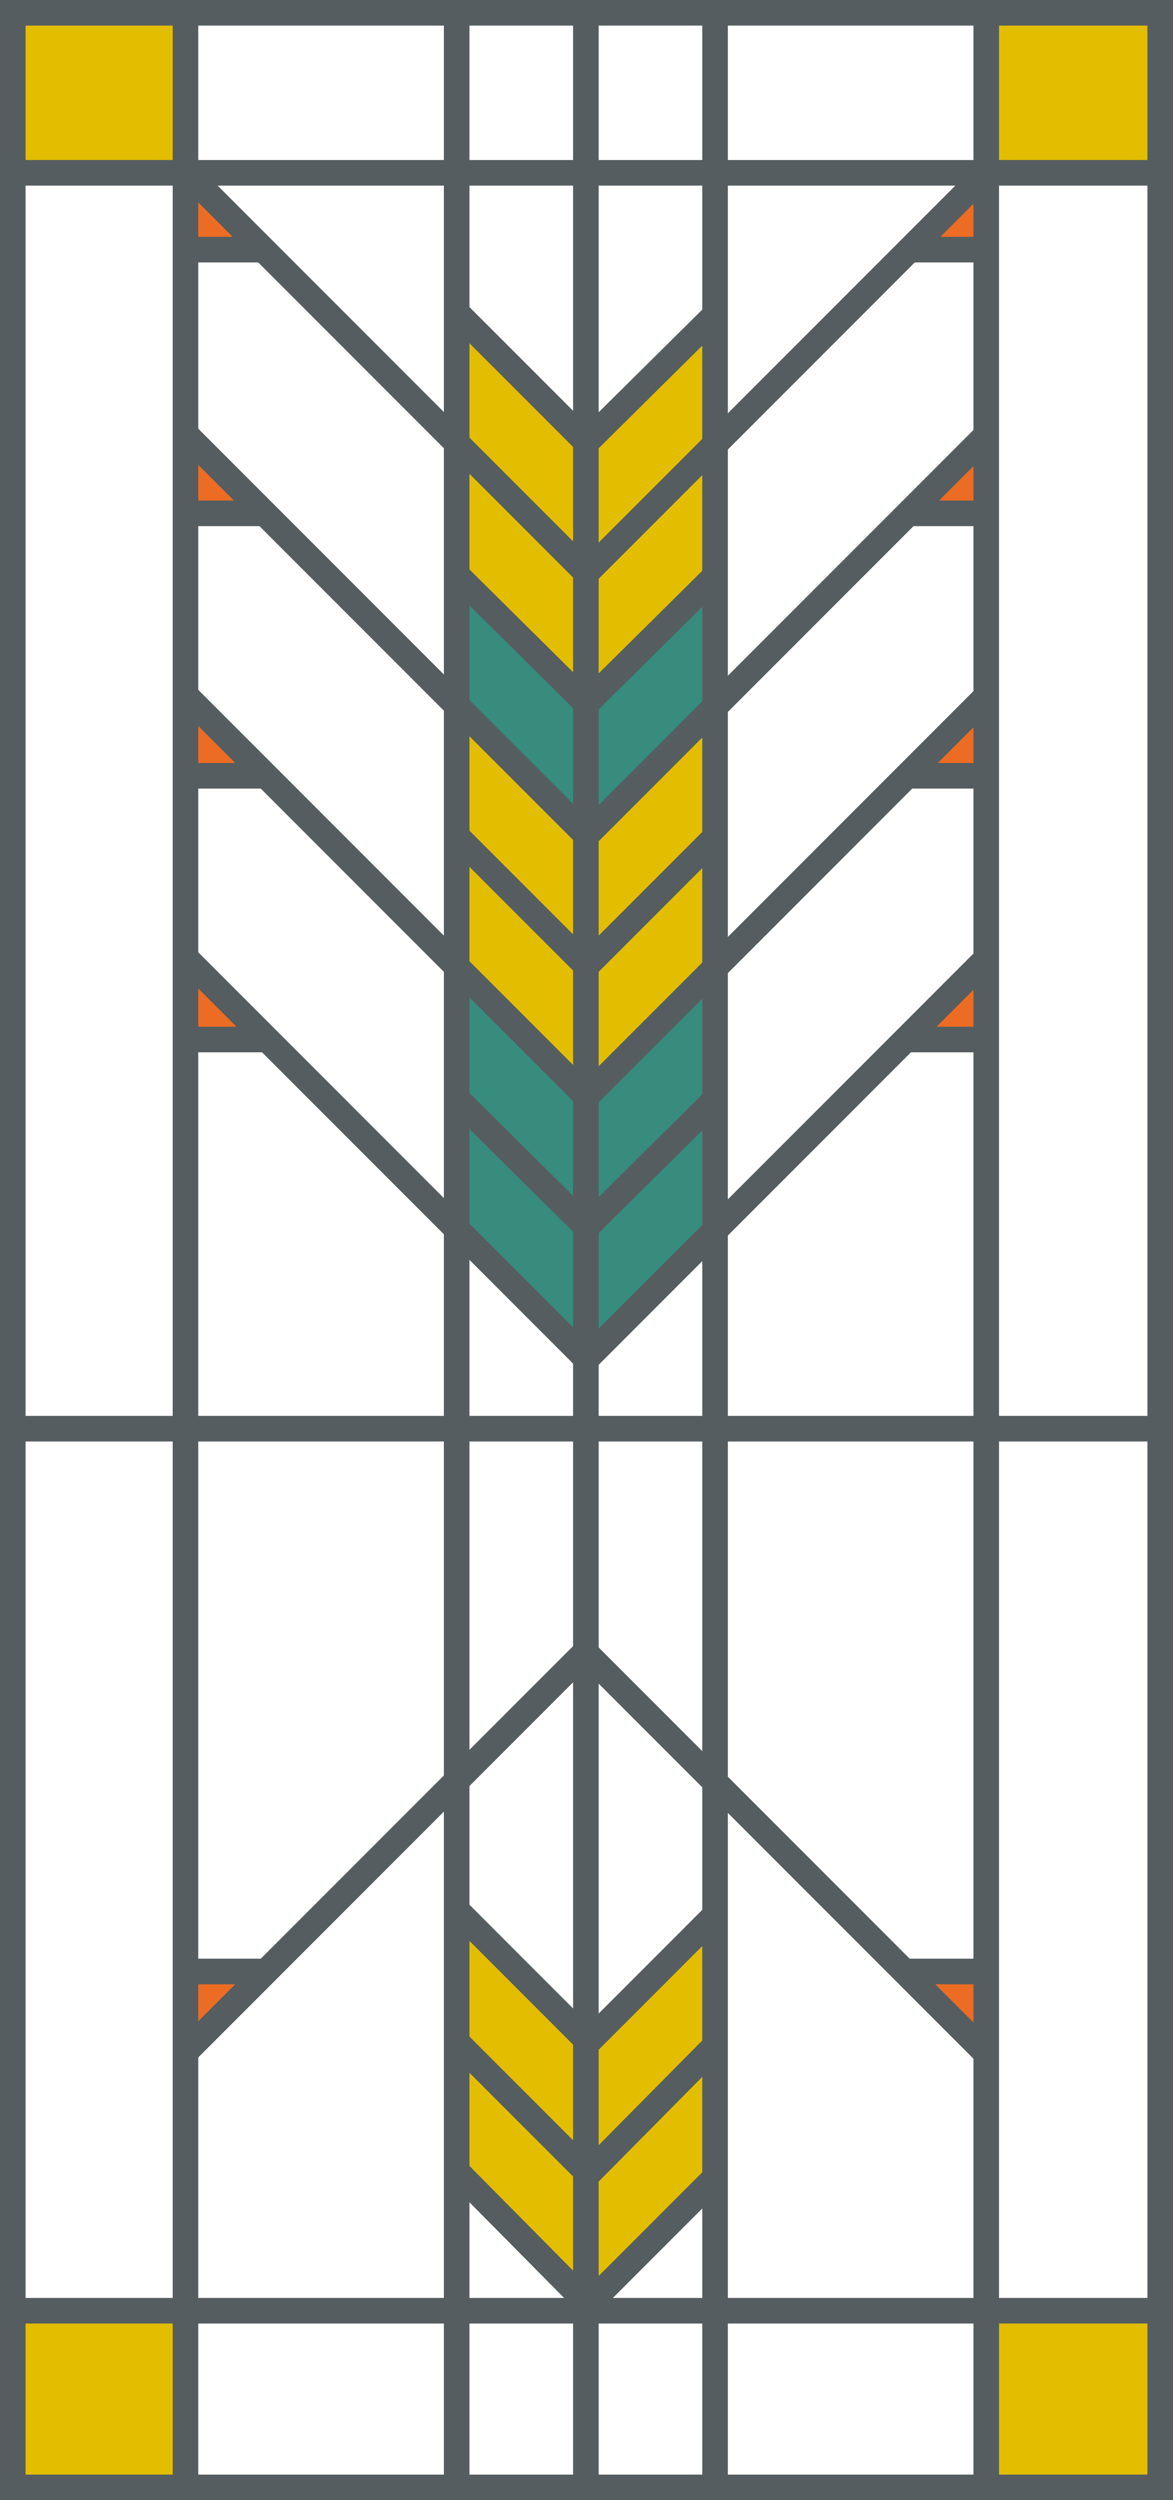<?xml version="1.0" encoding="utf-8"?>
<!-- Generator: Adobe Illustrator 24.0.1, SVG Export Plug-In . SVG Version: 6.00 Build 0)  -->
<svg version="1.1" id="Layer_1" xmlns="http://www.w3.org/2000/svg" xmlns:xlink="http://www.w3.org/1999/xlink" x="0px" y="0px"
	 viewBox="0 0 91.7 195.3" style="enable-background:new 0 0 91.7 195.3;" xml:space="preserve">
<style type="text/css">
	.st0{fill:#FF603B;}
	.st1{fill:#E3BE00;}
	.st2{fill:#ED6C24;}
	.st3{fill:#378C7E;}
	.st4{fill:none;stroke:#555D60;stroke-width:2;stroke-miterlimit:10;}
</style>
<rect x="48.1" y="61.3" class="st0" width="0.9" height="0.1"/>
<g>
	<rect x="1.1" y="1.2" class="st1" width="13.2" height="11.9"/>
	<rect x="77.2" y="1.6" class="st1" width="13.2" height="11.9"/>
	<rect x="1.5" y="180.9" class="st1" width="13.2" height="13.2"/>
	<rect x="77.2" y="180.9" class="st1" width="13.2" height="12.7"/>
	<g>
		<polygon class="st2" points="14.5,13.7 14.5,19.5 20.5,19.5 		"/>
		<polygon class="st2" points="14.7,34.1 14.7,39.8 20.7,39.8 		"/>
		<polygon class="st2" points="14.7,54.6 14.7,60.4 20.7,60.4 		"/>
		<polygon class="st2" points="14.7,75.2 14.7,80.9 20.7,80.9 		"/>
	</g>
	<g>
		<polygon class="st2" points="77,13.7 77,19.5 71.4,19.5 		"/>
		<polygon class="st2" points="76.9,34.1 76.9,39.8 70.9,39.8 		"/>
		<polygon class="st2" points="76.9,54.6 76.9,60.4 70.9,60.4 		"/>
		<polygon class="st2" points="76.9,75.2 76.9,80.9 70.9,80.9 		"/>
	</g>
	<g>
		<polygon class="st2" points="14.9,159.9 14.9,154.2 20.9,154.2 		"/>
		<polygon class="st2" points="77.1,159.9 77.1,154.2 71.1,154.2 		"/>
	</g>
	<g>
		<polygon class="st1" points="35.6,55.5 45.9,65.4 55.8,55.1 55.8,65.8 45.9,75.2 35.6,65.4 		"/>
		<polygon class="st1" points="35.6,65.4 45.9,75.2 55.8,65.8 55.8,76.1 45.9,85.5 35.6,75.6 		"/>
	</g>
	<g>
		<polygon class="st1" points="35.6,149.7 45.9,159.5 55.8,149.3 55.8,160 45.9,169.4 35.6,159.5 		"/>
		<polygon class="st1" points="35.6,159.5 45.9,169.4 55.8,160 55.8,170.2 45.9,179.7 35.6,169.8 		"/>
	</g>
	<g>
		<polygon class="st1" points="35.6,24.6 45.9,34.5 55.8,24.2 55.8,34.9 45.9,44.4 35.6,34.5 		"/>
		<polygon class="st1" points="35.6,34.5 45.9,44.4 55.8,34.9 55.8,45.2 45.9,54.7 35.6,44.8 		"/>
	</g>
	<polygon class="st3" points="35.6,45.2 45.9,55.1 56.2,44.8 55.8,55.9 45.9,65.4 35.6,55.5 	"/>
	<polygon class="st3" points="35.6,76.1 45.9,85.9 56.2,75.6 55.8,86.8 45.9,96.2 35.6,86.3 	"/>
	<polygon class="st3" points="35.6,85.9 45.9,95.8 56.2,85.5 55.8,96.6 45.9,106.1 35.6,96.2 	"/>
</g>
<g>
	<line class="st4" x1="90.8" y1="111.6" x2="1.1" y2="111.6"/>
	<rect x="1" y="1" class="st4" width="89.7" height="193.3"/>
	<line class="st4" x1="45.8" y1="0.6" x2="45.8" y2="193.9"/>
	<g>
		<line class="st4" x1="77.1" y1="0.6" x2="77.1" y2="193.9"/>
		<line class="st4" x1="14.5" y1="1" x2="14.5" y2="194.4"/>
	</g>
	<g>
		<line class="st4" x1="55.9" y1="1" x2="55.9" y2="194.3"/>
		<line class="st4" x1="35.7" y1="0.2" x2="35.7" y2="193.5"/>
	</g>
	<g>
		<line class="st4" x1="90.4" y1="13.5" x2="0.8" y2="13.5"/>
		<line class="st4" x1="90.4" y1="180.5" x2="0.8" y2="180.5"/>
	</g>
	<g>
		<line class="st4" x1="45.9" y1="128.9" x2="14.5" y2="160.3"/>
		<line class="st4" x1="45.6" y1="128.9" x2="76.9" y2="160.2"/>
	</g>
	<g>
		<g>
			<line class="st4" x1="46" y1="106.3" x2="14.6" y2="74.9"/>
			<line class="st4" x1="45.7" y1="106.3" x2="77" y2="75"/>
		</g>
		<g>
			<line class="st4" x1="46" y1="96" x2="35.5" y2="85.6"/>
			<line class="st4" x1="45.7" y1="96" x2="55.8" y2="86"/>
		</g>
		<g>
			<line class="st4" x1="46" y1="85.8" x2="14.6" y2="54.4"/>
			<line class="st4" x1="45.7" y1="85.8" x2="77" y2="54.5"/>
		</g>
		<g>
			<line class="st4" x1="46" y1="75.6" x2="35.7" y2="65.3"/>
			<line class="st4" x1="45.7" y1="75.6" x2="55.8" y2="65.5"/>
		</g>
		<g>
			<line class="st4" x1="46" y1="65.4" x2="14.6" y2="34"/>
			<line class="st4" x1="45.7" y1="65.4" x2="77" y2="34.1"/>
		</g>
		<g>
			<line class="st4" x1="46" y1="55.1" x2="35.8" y2="45"/>
			<line class="st4" x1="45.7" y1="55.1" x2="55.7" y2="45.2"/>
		</g>
		<g>
			<line class="st4" x1="46" y1="44.9" x2="14.6" y2="13.5"/>
			<line class="st4" x1="45.7" y1="44.9" x2="77" y2="13.6"/>
		</g>
		<g>
			<line class="st4" x1="46" y1="34.7" x2="35.8" y2="24.5"/>
			<line class="st4" x1="45.7" y1="34.7" x2="55.8" y2="24.7"/>
		</g>
	</g>
	<g>
		<g>
			<line class="st4" x1="46.1" y1="180.1" x2="35.8" y2="169.7"/>
			<line class="st4" x1="45.9" y1="180.1" x2="55.8" y2="170.2"/>
		</g>
		<g>
			<line class="st4" x1="46.1" y1="169.9" x2="35.9" y2="159.7"/>
			<line class="st4" x1="45.9" y1="169.9" x2="56" y2="159.7"/>
		</g>
		<g>
			<line class="st4" x1="46.1" y1="159.6" x2="35.7" y2="149.2"/>
			<line class="st4" x1="45.9" y1="159.6" x2="55.8" y2="149.7"/>
		</g>
	</g>
	<g>
		<line class="st4" x1="70.8" y1="154" x2="77.4" y2="154"/>
		<line class="st4" x1="14.3" y1="154" x2="20.8" y2="154"/>
	</g>
	<g>
		<line class="st4" x1="70.8" y1="81.2" x2="77.4" y2="81.2"/>
		<line class="st4" x1="14.3" y1="81.2" x2="20.8" y2="81.2"/>
	</g>
	<g>
		<line class="st4" x1="70.8" y1="60.6" x2="77.4" y2="60.6"/>
		<line class="st4" x1="14.3" y1="60.6" x2="20.8" y2="60.6"/>
	</g>
	<g>
		<line class="st4" x1="70.8" y1="40.1" x2="77.4" y2="40.1"/>
		<line class="st4" x1="14.3" y1="40.1" x2="20.8" y2="40.1"/>
	</g>
	<g>
		<line class="st4" x1="71.2" y1="19.5" x2="77.4" y2="19.5"/>
		<line class="st4" x1="14.3" y1="19.5" x2="20.8" y2="19.5"/>
	</g>
</g>
</svg>
